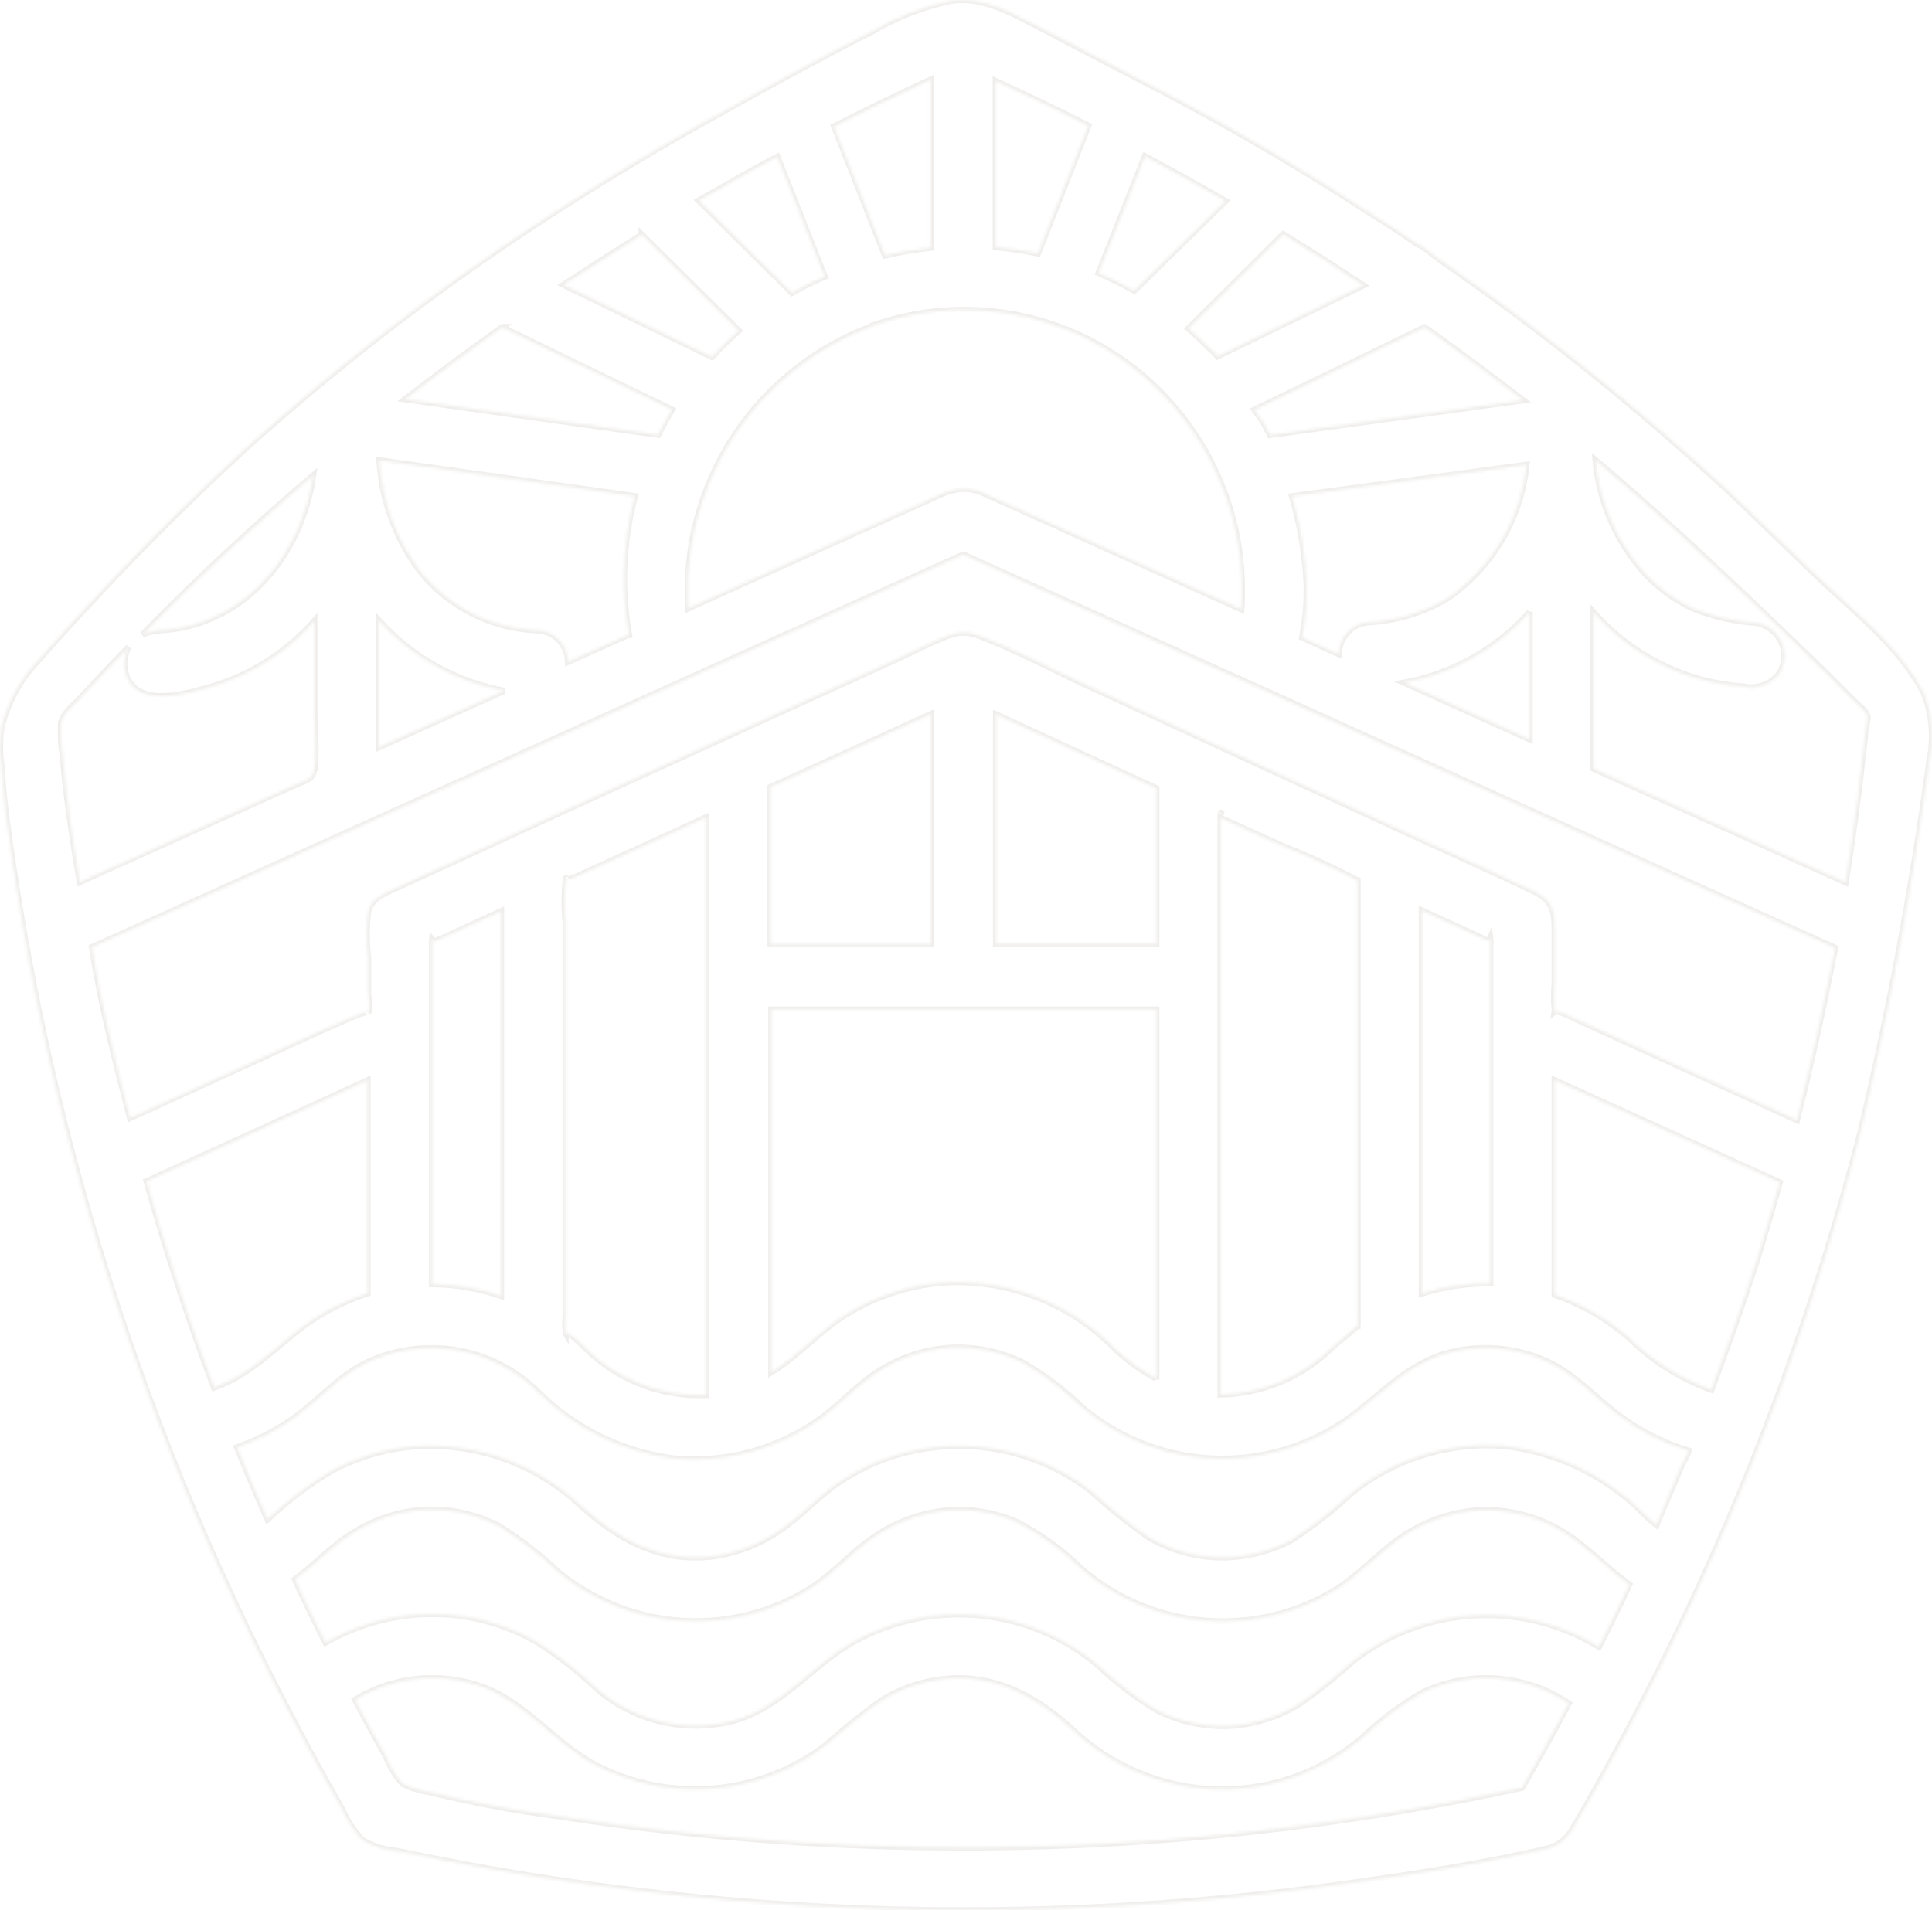 <svg width="633" height="626" viewBox="0 0 633 626" fill="none" xmlns="http://www.w3.org/2000/svg">
<mask id="path-1-inside-1_747_17492" fill="white">
<path d="M630.211 226.835C623.526 214.303 612.544 204.545 602.182 195.122C590.245 184.265 578.928 172.785 567.086 161.64C541.946 138.352 515.445 116.582 487.726 96.444C481.805 92.139 475.836 87.978 469.868 83.769C468.094 82.107 466.082 80.721 463.899 79.655C459.124 76.355 454.349 73.15 449.288 70.089C439.738 63.918 430.188 57.892 420.351 52.056C405.644 43.255 390.603 34.98 375.371 27.087C362.622 20.534 349.92 13.838 337.171 7.189C329.436 3.123 320.602 -1.086 311.673 0.254C302.579 2.165 293.855 5.541 285.84 10.251C267.075 19.817 248.357 30.149 229.925 40.48C211.494 50.812 192.824 62.196 174.918 73.963C141.422 96.05 109.642 120.642 79.848 147.529C64.282 161.879 49.384 176.564 34.963 191.87C27.18 200.145 19.445 208.468 11.996 216.982C6.433 222.95 2.488 230.244 0.536 238.172C-0.179 242.399 -0.179 246.716 0.536 250.943C0.774 256.97 1.443 262.853 2.207 268.88C4.976 289.703 8.462 310.43 12.664 331.062C29.429 412.835 57.845 491.769 97.038 565.44C101.813 574.624 106.874 583.712 112.031 592.753C113.666 596.556 115.962 600.038 118.812 603.037C122.318 605.103 126.26 606.315 130.32 606.576C151.107 610.977 172.037 614.628 193.11 617.53C276.453 629.059 360.998 628.817 444.274 616.812C465.379 613.799 486.867 610.546 507.638 605.62C509.257 605.147 510.755 604.332 512.031 603.228C513.285 602.205 514.338 600.955 515.135 599.545C520.292 590.887 525.21 581.99 529.985 573.094C547.704 540.555 563.349 506.925 576.827 472.407C589.692 439.477 600.583 405.807 609.44 371.576C619.065 331.167 626.651 290.299 632.169 249.125C633.748 241.666 633.066 233.904 630.211 226.835ZM522.106 200.671C529.923 209.499 539.751 216.309 550.756 220.521C557.297 223 564.167 224.499 571.145 224.97C573.279 225.468 575.511 225.35 577.581 224.631C579.651 223.911 581.476 222.619 582.844 220.904C583.838 219.37 584.432 217.612 584.574 215.789C584.716 213.966 584.399 212.136 583.654 210.467C582.909 208.798 581.758 207.342 580.307 206.232C578.856 205.123 577.151 204.395 575.347 204.115C568.202 203.611 561.178 201.997 554.528 199.332C548.73 196.585 543.498 192.772 539.105 188.091C529.729 177.758 523.978 164.641 522.727 150.734C540.872 166.04 558.3 182.16 575.49 198.566C583.226 205.933 590.913 213.299 598.506 220.761L607.1 229.37C608.294 230.662 611.541 233.006 611.875 234.775C611.8 236.387 611.577 237.988 611.207 239.559C610.921 242.046 610.682 244.581 610.395 247.068C609.87 251.852 609.345 256.204 608.772 260.748C607.578 270.315 606.193 279.881 604.713 289.161L522.106 251.899V200.671ZM304.94 75.446V81.186C299.895 81.72 294.888 82.567 289.947 83.721C284.408 69.594 278.853 55.5 273.282 41.437C283.739 36.08 294.292 31.01 304.94 26.083V75.446ZM259.482 95.966L228.923 65.736C237.422 60.953 246.017 55.883 254.707 51.386C259.912 64.492 265.069 77.551 270.226 90.657C266.549 92.139 262.968 93.957 259.482 95.966ZM340.084 83.051C335.511 82.102 330.888 81.415 326.237 80.995V26.561C336.455 31.249 346.578 36.128 356.605 41.198C351.13 55.165 345.623 69.116 340.084 83.051ZM599.27 320.539C596.166 336.132 592.632 351.63 588.765 367.08L516.519 334.075C515.065 333.302 513.566 332.615 512.031 332.019C513.75 332.545 509.977 331.11 509.357 331.588C509.402 331.287 509.402 330.981 509.357 330.679C509.094 328.007 509.094 325.316 509.357 322.643V304.802C509.357 298.44 508.688 294.996 502.338 291.983C490.018 286.1 477.508 280.503 465.045 274.811L392.418 241.328L356.701 224.874C344.716 219.374 332.826 212.868 320.459 208.229C317.387 207.033 313.98 207.033 310.909 208.229C304.988 210.429 299.258 213.538 293.48 216.169L257.047 232.767L185.136 265.579L147.318 282.99L129.317 291.218C125.64 292.892 121.772 294.422 120.626 298.679C120.029 303.764 120.029 308.901 120.626 313.986V325.37C120.626 326.948 121.39 330.488 120.626 331.875C121.247 330.775 115.183 333.406 114.419 333.741L103.532 338.524L82.761 348.09L42.603 366.41C37.828 347.947 33.053 329.244 30.14 310.398L254.135 209.424L315.636 181.729C389.839 215.116 464.026 248.599 538.198 282.177L601.323 310.638C600.559 313.89 599.938 317.191 599.27 320.539ZM575.395 413.668C570.906 427.731 565.845 441.65 560.735 455.426C550.566 451.777 541.323 445.93 533.661 438.302C526.513 432.14 518.267 427.385 509.357 424.287V353.974L583.13 387.456C580.647 396.321 578.085 405.059 575.443 413.668H575.395ZM537.577 494.983C525.381 483.211 509.66 475.783 492.835 473.841C474.779 472.442 456.869 477.984 442.746 489.339C436.699 495.008 430.164 500.13 423.216 504.645C416.028 508.466 408.004 510.439 399.867 510.385C391.696 510.229 383.697 508.008 376.613 503.928C369.905 499.268 363.524 494.154 357.513 488.622C345.724 479.498 331.364 474.329 316.474 473.848C301.585 473.367 286.923 477.599 274.571 485.943C267.743 490.726 262.347 496.897 255.472 501.536C248.657 506.256 240.783 509.213 232.552 510.146C215.696 511.868 202.087 504.167 190.054 493.166C182.735 486.353 174.084 481.135 164.649 477.842C155.213 474.548 145.199 473.251 135.238 474.033C126.005 474.874 117.03 477.54 108.832 481.877C101.194 486.415 94.084 491.79 87.631 497.901C84.193 490.057 80.867 482.196 77.652 474.32C84.739 471.832 91.417 468.301 97.468 463.845C105.06 458.152 111.124 451.026 119.719 446.721C128.999 442.235 139.441 440.746 149.602 442.459C159.764 444.173 169.143 449.005 176.446 456.287C188.376 468.162 203.885 475.762 220.566 477.907C237.783 479.6 255.023 474.921 269.032 464.753C275.574 459.97 280.827 453.848 287.607 449.543C294.756 444.9 302.979 442.182 311.482 441.65C319.573 441.259 327.633 442.903 334.927 446.434C342.102 450.495 348.716 455.48 354.6 461.262C367.269 471.933 383.248 477.859 399.799 478.025C416.351 478.191 432.445 472.586 445.324 462.17C454.11 455.139 461.177 447.821 472.255 443.994C483.696 440.372 496.075 441.156 506.969 446.194C515.994 450.356 522.202 457.531 529.937 463.462C536.943 468.815 544.852 472.866 553.287 475.42C552.666 477.19 551.233 479.486 550.708 480.777C549.658 483.36 548.607 485.895 547.509 488.43C545.885 492.209 544.214 495.988 542.734 499.719C540.935 498.282 539.228 496.732 537.625 495.079L537.577 494.983ZM498.661 585.865C394.688 608.36 287.47 611.489 182.367 595.096C168.259 593.233 154.263 590.598 140.442 587.204C137.478 586.8 134.604 585.894 131.943 584.526C129.585 581.903 127.724 578.872 126.452 575.581C122.966 569.458 119.623 563.24 116.329 557.022C122.641 553.179 129.743 550.825 137.097 550.137C144.451 549.449 151.865 550.446 158.778 553.052C172.864 558.552 181.841 571.324 195.068 578.355C207.068 584.607 220.604 587.284 234.076 586.072C247.547 584.86 260.39 579.809 271.086 571.515C276.761 566.395 282.723 561.604 288.944 557.165C295.544 553.12 303.004 550.694 310.718 550.086C326.857 548.89 340.084 556.352 351.592 566.971C361.464 576.285 373.785 582.583 387.107 585.125C400.429 587.667 414.199 586.347 426.798 581.321C433.7 578.489 440.138 574.636 445.897 569.889C451.93 564.063 458.63 558.974 465.857 554.726C473.489 551.06 481.944 549.454 490.386 550.066C498.828 550.678 506.964 553.488 513.988 558.218C509.054 567.465 503.961 576.665 498.709 585.817L498.661 585.865ZM425.126 558.792C418.277 562.82 410.566 565.148 402.636 565.584C394.521 565.882 386.461 564.139 379.191 560.514C372.135 556.301 365.582 551.294 359.661 545.59C348.731 536.431 335.299 530.784 321.117 529.385C306.936 527.986 292.662 530.899 280.158 537.746C265.833 545.638 256.522 559.414 240.287 563.91C232.536 565.909 224.416 565.996 216.624 564.163C208.831 562.33 201.599 558.633 195.546 553.387C189.461 547.633 182.841 542.476 175.777 537.985C168.506 533.835 160.548 531.032 152.284 529.71C136.539 527.319 120.45 530.337 106.636 538.272C103.198 531.448 99.855 524.56 96.608 517.608C103.15 512.825 108.641 506.607 115.708 502.302C122.879 497.754 131.106 495.149 139.583 494.744C147.871 494.423 156.099 496.269 163.458 500.102C170.478 504.481 177.037 509.561 183.035 515.264C194.633 524.75 208.927 530.32 223.874 531.179C238.822 532.038 253.659 528.142 266.263 520.047C273.378 515.264 278.917 508.903 285.84 504.072C292.798 499.121 300.899 496.027 309.381 495.079C317.528 494.225 325.756 495.511 333.256 498.81C341.106 502.894 348.301 508.134 354.6 514.355C365.986 524.07 380.142 529.939 395.051 531.124C409.961 532.309 424.864 528.751 437.637 520.956C445.181 516.173 450.959 509.668 458.121 504.502C465.795 498.921 474.877 495.606 484.336 494.936C493.664 494.448 502.934 496.674 511.028 501.345C519.48 506.128 525.926 513.59 533.852 519.234C530.669 526.09 527.343 532.898 523.873 539.659C511.539 532.12 497.2 528.537 482.777 529.392C468.353 530.247 454.536 535.499 443.176 544.442C437.508 549.616 431.494 554.394 425.174 558.744L425.126 558.792ZM120.435 423.857C111.514 426.732 103.218 431.277 95.987 437.25C87.536 444.185 80.469 451.025 70.107 454.709C61.767 432.387 54.397 409.858 47.999 387.121L120.435 354.022V423.857ZM141.541 343.403V309.92C141.445 309.19 141.445 308.45 141.541 307.72L142.352 308.581L144.119 307.768C145.638 307.187 147.121 306.516 148.56 305.759L164.174 298.584V424.67C156.881 422.189 149.242 420.881 141.541 420.795V343.403ZM185.279 288.109C185.757 287.2 184.945 288.539 185.661 288.109C185.136 288.491 187.81 287.678 187.858 287.678C189.082 287.205 190.277 286.662 191.439 286.052L205.764 279.547L231.358 267.828V457.148C223.966 457.448 216.594 456.199 209.711 453.481C202.829 450.763 196.59 446.636 191.391 441.363C190.2 440.113 188.923 438.946 187.571 437.872C186.855 437.441 184.897 436.245 185.327 436.963C185.327 436.724 185.327 436.197 185.327 435.91C185.157 434.321 185.157 432.717 185.327 431.127V302.123C184.873 297.703 184.873 293.247 185.327 288.826C185.327 288.826 185.232 288.252 185.327 288.061L185.279 288.109ZM378.857 259.074V309.298H326.332V234.106L378.857 258.309V259.074ZM378.857 451.743C374.017 449.152 369.538 445.936 365.535 442.176C358.15 434.574 349.195 428.682 339.296 424.914C329.398 421.146 318.796 419.593 308.235 420.365C297.753 421.329 287.613 424.595 278.535 429.931C268.985 435.528 261.965 443.994 252.702 449.734V330.823H378.857V452.126V451.743ZM252.463 257.926L304.988 234.01V309.394H252.463V257.926ZM400.105 266.488C399.914 266.154 400.392 266.345 400.105 266.632V266.488ZM420.829 277.49C428.737 280.6 436.469 284.145 443.987 288.109C444.229 288.291 444.505 288.421 444.799 288.491C444.799 288.874 444.799 289.257 444.799 289.543V431.606C444.85 432.577 444.85 433.551 444.799 434.523C444.799 434.523 444.56 434.523 444.226 434.858C441.982 437.106 439.451 438.924 436.968 441.076C427.133 451.007 413.828 456.719 399.867 457.005V268.928C399.848 268.625 399.848 268.322 399.867 268.019L420.829 277.49ZM465.857 423.761V298.345L480.468 305.041L484.909 307.098L486.628 307.911C487.344 308.533 487.917 308.389 488.299 307.433C488.395 308.179 488.395 308.935 488.299 309.681V420.556C480.688 420.471 473.112 421.601 465.857 423.904V423.761ZM210.205 76.785L242.054 108.355C238.951 111.04 236.017 113.916 233.268 116.964L184.611 93.335C193.142 87.755 201.673 82.286 210.205 76.929V76.785ZM285.793 106.728C304.162 100.219 324.14 99.826 342.75 105.609C361.361 111.393 377.609 123.042 389.075 138.824C401.936 156.384 408.178 177.938 406.695 199.667L320.268 160.731H319.886C312.867 158.961 308.235 162.07 301.789 164.988L275.717 176.707L225.485 199.38C224.272 179.514 229.484 159.786 240.348 143.123C251.211 126.459 267.147 113.747 285.793 106.872V106.728ZM420.447 76.737C429.328 82.19 438.082 87.787 446.709 93.527L398.959 116.773C397.909 115.482 396.429 114.286 395.712 113.521C393.659 111.464 391.511 109.55 389.362 107.637L420.447 76.737ZM416.102 142.555C415.433 141.215 414.717 139.876 414.001 138.585C413.284 137.293 411.9 135.667 411.04 134.28L466.764 107.254C477.746 114.955 488.49 123.087 499.091 131.171L416.102 142.555ZM501.192 200.432V242.285L478.272 231.953L465.093 225.974L460.031 223.726C475.933 220.791 490.411 212.648 501.192 200.575V200.432ZM426.607 208.898C427.764 203.122 428.261 197.233 428.087 191.344C427.638 181.621 426.035 171.987 423.312 162.644L500.141 152.312C499.245 161.019 496.482 169.43 492.039 176.967C487.597 184.505 481.582 190.991 474.404 195.983C466.464 200.74 457.478 203.467 448.237 203.924C445.624 204.152 443.192 205.355 441.423 207.295C439.654 209.236 438.677 211.771 438.687 214.399C434.963 212.82 430.856 210.764 426.607 208.898ZM371.599 95.296C367.828 93.133 363.938 91.184 359.948 89.461L375.132 51.195C384.014 55.946 392.816 60.841 401.538 65.879L371.599 95.296ZM164.413 107.159C182.971 116.247 201.562 125.271 220.184 134.232C218.561 136.958 217.033 139.685 215.648 142.507L132.707 130.836C143.244 122.704 153.876 114.812 164.604 107.159H164.413ZM165.177 226.405L160.163 228.653L146.984 234.584L124.064 244.916V203.254C134.893 215.34 149.421 223.482 165.368 226.405H165.177ZM205.907 208.037L186.139 216.886C186.081 214.205 185.008 211.646 183.137 209.728C181.267 207.81 178.738 206.675 176.064 206.554C168.559 206.277 161.205 204.362 154.516 200.941C147.827 197.521 141.965 192.678 137.339 186.752C129.602 176.301 125.072 163.818 124.303 150.83L208.008 162.596C204.085 177.425 203.433 192.931 206.098 208.037H205.907ZM102.959 251.708C102.672 255.535 100.142 255.678 96.799 257.209L88.777 260.796L26.13 289.065C23.838 275.289 21.689 261.418 20.543 247.547C19.966 244.039 19.79 240.476 20.018 236.928C20.591 233.771 24.22 231.045 26.321 228.749C31.382 223.296 36.491 217.843 41.696 212.486C41.811 212.346 41.939 212.218 42.078 212.103C41.3 213.562 40.846 215.172 40.747 216.823C40.648 218.475 40.907 220.128 41.505 221.669C45.516 232.193 61.799 227.218 69.582 224.922C82.501 221.042 94.079 213.62 103.007 203.493V233.962C103.15 239.941 103.627 245.825 103.15 251.708H102.959ZM54.159 206.459C51.611 206.492 49.088 206.978 46.71 207.894C64.568 189.654 83.206 172.275 102.625 155.756C98.948 181.108 81.042 204.067 54.159 206.459Z"/>
</mask>
<path d="M630.211 226.835C623.526 214.303 612.544 204.545 602.182 195.122C590.245 184.265 578.928 172.785 567.086 161.64C541.946 138.352 515.445 116.582 487.726 96.444C481.805 92.139 475.836 87.978 469.868 83.769C468.094 82.107 466.082 80.721 463.899 79.655C459.124 76.355 454.349 73.15 449.288 70.089C439.738 63.918 430.188 57.892 420.351 52.056C405.644 43.255 390.603 34.98 375.371 27.087C362.622 20.534 349.92 13.838 337.171 7.189C329.436 3.123 320.602 -1.086 311.673 0.254C302.579 2.165 293.855 5.541 285.84 10.251C267.075 19.817 248.357 30.149 229.925 40.48C211.494 50.812 192.824 62.196 174.918 73.963C141.422 96.05 109.642 120.642 79.848 147.529C64.282 161.879 49.384 176.564 34.963 191.87C27.18 200.145 19.445 208.468 11.996 216.982C6.433 222.95 2.488 230.244 0.536 238.172C-0.179 242.399 -0.179 246.716 0.536 250.943C0.774 256.97 1.443 262.853 2.207 268.88C4.976 289.703 8.462 310.43 12.664 331.062C29.429 412.835 57.845 491.769 97.038 565.44C101.813 574.624 106.874 583.712 112.031 592.753C113.666 596.556 115.962 600.038 118.812 603.037C122.318 605.103 126.26 606.315 130.32 606.576C151.107 610.977 172.037 614.628 193.11 617.53C276.453 629.059 360.998 628.817 444.274 616.812C465.379 613.799 486.867 610.546 507.638 605.62C509.257 605.147 510.755 604.332 512.031 603.228C513.285 602.205 514.338 600.955 515.135 599.545C520.292 590.887 525.21 581.99 529.985 573.094C547.704 540.555 563.349 506.925 576.827 472.407C589.692 439.477 600.583 405.807 609.44 371.576C619.065 331.167 626.651 290.299 632.169 249.125C633.748 241.666 633.066 233.904 630.211 226.835ZM522.106 200.671C529.923 209.499 539.751 216.309 550.756 220.521C557.297 223 564.167 224.499 571.145 224.97C573.279 225.468 575.511 225.35 577.581 224.631C579.651 223.911 581.476 222.619 582.844 220.904C583.838 219.37 584.432 217.612 584.574 215.789C584.716 213.966 584.399 212.136 583.654 210.467C582.909 208.798 581.758 207.342 580.307 206.232C578.856 205.123 577.151 204.395 575.347 204.115C568.202 203.611 561.178 201.997 554.528 199.332C548.73 196.585 543.498 192.772 539.105 188.091C529.729 177.758 523.978 164.641 522.727 150.734C540.872 166.04 558.3 182.16 575.49 198.566C583.226 205.933 590.913 213.299 598.506 220.761L607.1 229.37C608.294 230.662 611.541 233.006 611.875 234.775C611.8 236.387 611.577 237.988 611.207 239.559C610.921 242.046 610.682 244.581 610.395 247.068C609.87 251.852 609.345 256.204 608.772 260.748C607.578 270.315 606.193 279.881 604.713 289.161L522.106 251.899V200.671ZM304.94 75.446V81.186C299.895 81.72 294.888 82.567 289.947 83.721C284.408 69.594 278.853 55.5 273.282 41.437C283.739 36.08 294.292 31.01 304.94 26.083V75.446ZM259.482 95.966L228.923 65.736C237.422 60.953 246.017 55.883 254.707 51.386C259.912 64.492 265.069 77.551 270.226 90.657C266.549 92.139 262.968 93.957 259.482 95.966ZM340.084 83.051C335.511 82.102 330.888 81.415 326.237 80.995V26.561C336.455 31.249 346.578 36.128 356.605 41.198C351.13 55.165 345.623 69.116 340.084 83.051ZM599.27 320.539C596.166 336.132 592.632 351.63 588.765 367.08L516.519 334.075C515.065 333.302 513.566 332.615 512.031 332.019C513.75 332.545 509.977 331.11 509.357 331.588C509.402 331.287 509.402 330.981 509.357 330.679C509.094 328.007 509.094 325.316 509.357 322.643V304.802C509.357 298.44 508.688 294.996 502.338 291.983C490.018 286.1 477.508 280.503 465.045 274.811L392.418 241.328L356.701 224.874C344.716 219.374 332.826 212.868 320.459 208.229C317.387 207.033 313.98 207.033 310.909 208.229C304.988 210.429 299.258 213.538 293.48 216.169L257.047 232.767L185.136 265.579L147.318 282.99L129.317 291.218C125.64 292.892 121.772 294.422 120.626 298.679C120.029 303.764 120.029 308.901 120.626 313.986V325.37C120.626 326.948 121.39 330.488 120.626 331.875C121.247 330.775 115.183 333.406 114.419 333.741L103.532 338.524L82.761 348.09L42.603 366.41C37.828 347.947 33.053 329.244 30.14 310.398L254.135 209.424L315.636 181.729C389.839 215.116 464.026 248.599 538.198 282.177L601.323 310.638C600.559 313.89 599.938 317.191 599.27 320.539ZM575.395 413.668C570.906 427.731 565.845 441.65 560.735 455.426C550.566 451.777 541.323 445.93 533.661 438.302C526.513 432.14 518.267 427.385 509.357 424.287V353.974L583.13 387.456C580.647 396.321 578.085 405.059 575.443 413.668H575.395ZM537.577 494.983C525.381 483.211 509.66 475.783 492.835 473.841C474.779 472.442 456.869 477.984 442.746 489.339C436.699 495.008 430.164 500.13 423.216 504.645C416.028 508.466 408.004 510.439 399.867 510.385C391.696 510.229 383.697 508.008 376.613 503.928C369.905 499.268 363.524 494.154 357.513 488.622C345.724 479.498 331.364 474.329 316.474 473.848C301.585 473.367 286.923 477.599 274.571 485.943C267.743 490.726 262.347 496.897 255.472 501.536C248.657 506.256 240.783 509.213 232.552 510.146C215.696 511.868 202.087 504.167 190.054 493.166C182.735 486.353 174.084 481.135 164.649 477.842C155.213 474.548 145.199 473.251 135.238 474.033C126.005 474.874 117.03 477.54 108.832 481.877C101.194 486.415 94.084 491.79 87.631 497.901C84.193 490.057 80.867 482.196 77.652 474.32C84.739 471.832 91.417 468.301 97.468 463.845C105.06 458.152 111.124 451.026 119.719 446.721C128.999 442.235 139.441 440.746 149.602 442.459C159.764 444.173 169.143 449.005 176.446 456.287C188.376 468.162 203.885 475.762 220.566 477.907C237.783 479.6 255.023 474.921 269.032 464.753C275.574 459.97 280.827 453.848 287.607 449.543C294.756 444.9 302.979 442.182 311.482 441.65C319.573 441.259 327.633 442.903 334.927 446.434C342.102 450.495 348.716 455.48 354.6 461.262C367.269 471.933 383.248 477.859 399.799 478.025C416.351 478.191 432.445 472.586 445.324 462.17C454.11 455.139 461.177 447.821 472.255 443.994C483.696 440.372 496.075 441.156 506.969 446.194C515.994 450.356 522.202 457.531 529.937 463.462C536.943 468.815 544.852 472.866 553.287 475.42C552.666 477.19 551.233 479.486 550.708 480.777C549.658 483.36 548.607 485.895 547.509 488.43C545.885 492.209 544.214 495.988 542.734 499.719C540.935 498.282 539.228 496.732 537.625 495.079L537.577 494.983ZM498.661 585.865C394.688 608.36 287.47 611.489 182.367 595.096C168.259 593.233 154.263 590.598 140.442 587.204C137.478 586.8 134.604 585.894 131.943 584.526C129.585 581.903 127.724 578.872 126.452 575.581C122.966 569.458 119.623 563.24 116.329 557.022C122.641 553.179 129.743 550.825 137.097 550.137C144.451 549.449 151.865 550.446 158.778 553.052C172.864 558.552 181.841 571.324 195.068 578.355C207.068 584.607 220.604 587.284 234.076 586.072C247.547 584.86 260.39 579.809 271.086 571.515C276.761 566.395 282.723 561.604 288.944 557.165C295.544 553.12 303.004 550.694 310.718 550.086C326.857 548.89 340.084 556.352 351.592 566.971C361.464 576.285 373.785 582.583 387.107 585.125C400.429 587.667 414.199 586.347 426.798 581.321C433.7 578.489 440.138 574.636 445.897 569.889C451.93 564.063 458.63 558.974 465.857 554.726C473.489 551.06 481.944 549.454 490.386 550.066C498.828 550.678 506.964 553.488 513.988 558.218C509.054 567.465 503.961 576.665 498.709 585.817L498.661 585.865ZM425.126 558.792C418.277 562.82 410.566 565.148 402.636 565.584C394.521 565.882 386.461 564.139 379.191 560.514C372.135 556.301 365.582 551.294 359.661 545.59C348.731 536.431 335.299 530.784 321.117 529.385C306.936 527.986 292.662 530.899 280.158 537.746C265.833 545.638 256.522 559.414 240.287 563.91C232.536 565.909 224.416 565.996 216.624 564.163C208.831 562.33 201.599 558.633 195.546 553.387C189.461 547.633 182.841 542.476 175.777 537.985C168.506 533.835 160.548 531.032 152.284 529.71C136.539 527.319 120.45 530.337 106.636 538.272C103.198 531.448 99.855 524.56 96.608 517.608C103.15 512.825 108.641 506.607 115.708 502.302C122.879 497.754 131.106 495.149 139.583 494.744C147.871 494.423 156.099 496.269 163.458 500.102C170.478 504.481 177.037 509.561 183.035 515.264C194.633 524.75 208.927 530.32 223.874 531.179C238.822 532.038 253.659 528.142 266.263 520.047C273.378 515.264 278.917 508.903 285.84 504.072C292.798 499.121 300.899 496.027 309.381 495.079C317.528 494.225 325.756 495.511 333.256 498.81C341.106 502.894 348.301 508.134 354.6 514.355C365.986 524.07 380.142 529.939 395.051 531.124C409.961 532.309 424.864 528.751 437.637 520.956C445.181 516.173 450.959 509.668 458.121 504.502C465.795 498.921 474.877 495.606 484.336 494.936C493.664 494.448 502.934 496.674 511.028 501.345C519.48 506.128 525.926 513.59 533.852 519.234C530.669 526.09 527.343 532.898 523.873 539.659C511.539 532.12 497.2 528.537 482.777 529.392C468.353 530.247 454.536 535.499 443.176 544.442C437.508 549.616 431.494 554.394 425.174 558.744L425.126 558.792ZM120.435 423.857C111.514 426.732 103.218 431.277 95.987 437.25C87.536 444.185 80.469 451.025 70.107 454.709C61.767 432.387 54.397 409.858 47.999 387.121L120.435 354.022V423.857ZM141.541 343.403V309.92C141.445 309.19 141.445 308.45 141.541 307.72L142.352 308.581L144.119 307.768C145.638 307.187 147.121 306.516 148.56 305.759L164.174 298.584V424.67C156.881 422.189 149.242 420.881 141.541 420.795V343.403ZM185.279 288.109C185.757 287.2 184.945 288.539 185.661 288.109C185.136 288.491 187.81 287.678 187.858 287.678C189.082 287.205 190.277 286.662 191.439 286.052L205.764 279.547L231.358 267.828V457.148C223.966 457.448 216.594 456.199 209.711 453.481C202.829 450.763 196.59 446.636 191.391 441.363C190.2 440.113 188.923 438.946 187.571 437.872C186.855 437.441 184.897 436.245 185.327 436.963C185.327 436.724 185.327 436.197 185.327 435.91C185.157 434.321 185.157 432.717 185.327 431.127V302.123C184.873 297.703 184.873 293.247 185.327 288.826C185.327 288.826 185.232 288.252 185.327 288.061L185.279 288.109ZM378.857 259.074V309.298H326.332V234.106L378.857 258.309V259.074ZM378.857 451.743C374.017 449.152 369.538 445.936 365.535 442.176C358.15 434.574 349.195 428.682 339.296 424.914C329.398 421.146 318.796 419.593 308.235 420.365C297.753 421.329 287.613 424.595 278.535 429.931C268.985 435.528 261.965 443.994 252.702 449.734V330.823H378.857V452.126V451.743ZM252.463 257.926L304.988 234.01V309.394H252.463V257.926ZM400.105 266.488C399.914 266.154 400.392 266.345 400.105 266.632V266.488ZM420.829 277.49C428.737 280.6 436.469 284.145 443.987 288.109C444.229 288.291 444.505 288.421 444.799 288.491C444.799 288.874 444.799 289.257 444.799 289.543V431.606C444.85 432.577 444.85 433.551 444.799 434.523C444.799 434.523 444.56 434.523 444.226 434.858C441.982 437.106 439.451 438.924 436.968 441.076C427.133 451.007 413.828 456.719 399.867 457.005V268.928C399.848 268.625 399.848 268.322 399.867 268.019L420.829 277.49ZM465.857 423.761V298.345L480.468 305.041L484.909 307.098L486.628 307.911C487.344 308.533 487.917 308.389 488.299 307.433C488.395 308.179 488.395 308.935 488.299 309.681V420.556C480.688 420.471 473.112 421.601 465.857 423.904V423.761ZM210.205 76.785L242.054 108.355C238.951 111.04 236.017 113.916 233.268 116.964L184.611 93.335C193.142 87.755 201.673 82.286 210.205 76.929V76.785ZM285.793 106.728C304.162 100.219 324.14 99.826 342.75 105.609C361.361 111.393 377.609 123.042 389.075 138.824C401.936 156.384 408.178 177.938 406.695 199.667L320.268 160.731H319.886C312.867 158.961 308.235 162.07 301.789 164.988L275.717 176.707L225.485 199.38C224.272 179.514 229.484 159.786 240.348 143.123C251.211 126.459 267.147 113.747 285.793 106.872V106.728ZM420.447 76.737C429.328 82.19 438.082 87.787 446.709 93.527L398.959 116.773C397.909 115.482 396.429 114.286 395.712 113.521C393.659 111.464 391.511 109.55 389.362 107.637L420.447 76.737ZM416.102 142.555C415.433 141.215 414.717 139.876 414.001 138.585C413.284 137.293 411.9 135.667 411.04 134.28L466.764 107.254C477.746 114.955 488.49 123.087 499.091 131.171L416.102 142.555ZM501.192 200.432V242.285L478.272 231.953L465.093 225.974L460.031 223.726C475.933 220.791 490.411 212.648 501.192 200.575V200.432ZM426.607 208.898C427.764 203.122 428.261 197.233 428.087 191.344C427.638 181.621 426.035 171.987 423.312 162.644L500.141 152.312C499.245 161.019 496.482 169.43 492.039 176.967C487.597 184.505 481.582 190.991 474.404 195.983C466.464 200.74 457.478 203.467 448.237 203.924C445.624 204.152 443.192 205.355 441.423 207.295C439.654 209.236 438.677 211.771 438.687 214.399C434.963 212.82 430.856 210.764 426.607 208.898ZM371.599 95.296C367.828 93.133 363.938 91.184 359.948 89.461L375.132 51.195C384.014 55.946 392.816 60.841 401.538 65.879L371.599 95.296ZM164.413 107.159C182.971 116.247 201.562 125.271 220.184 134.232C218.561 136.958 217.033 139.685 215.648 142.507L132.707 130.836C143.244 122.704 153.876 114.812 164.604 107.159H164.413ZM165.177 226.405L160.163 228.653L146.984 234.584L124.064 244.916V203.254C134.893 215.34 149.421 223.482 165.368 226.405H165.177ZM205.907 208.037L186.139 216.886C186.081 214.205 185.008 211.646 183.137 209.728C181.267 207.81 178.738 206.675 176.064 206.554C168.559 206.277 161.205 204.362 154.516 200.941C147.827 197.521 141.965 192.678 137.339 186.752C129.602 176.301 125.072 163.818 124.303 150.83L208.008 162.596C204.085 177.425 203.433 192.931 206.098 208.037H205.907ZM102.959 251.708C102.672 255.535 100.142 255.678 96.799 257.209L88.777 260.796L26.13 289.065C23.838 275.289 21.689 261.418 20.543 247.547C19.966 244.039 19.79 240.476 20.018 236.928C20.591 233.771 24.22 231.045 26.321 228.749C31.382 223.296 36.491 217.843 41.696 212.486C41.811 212.346 41.939 212.218 42.078 212.103C41.3 213.562 40.846 215.172 40.747 216.823C40.648 218.475 40.907 220.128 41.505 221.669C45.516 232.193 61.799 227.218 69.582 224.922C82.501 221.042 94.079 213.62 103.007 203.493V233.962C103.15 239.941 103.627 245.825 103.15 251.708H102.959ZM54.159 206.459C51.611 206.492 49.088 206.978 46.71 207.894C64.568 189.654 83.206 172.275 102.625 155.756C98.948 181.108 81.042 204.067 54.159 206.459Z" stroke="#B0AAA1" stroke-opacity="0.2" stroke-width="2" mask="url(#path-1-inside-1_747_17492)"/>
</svg>
